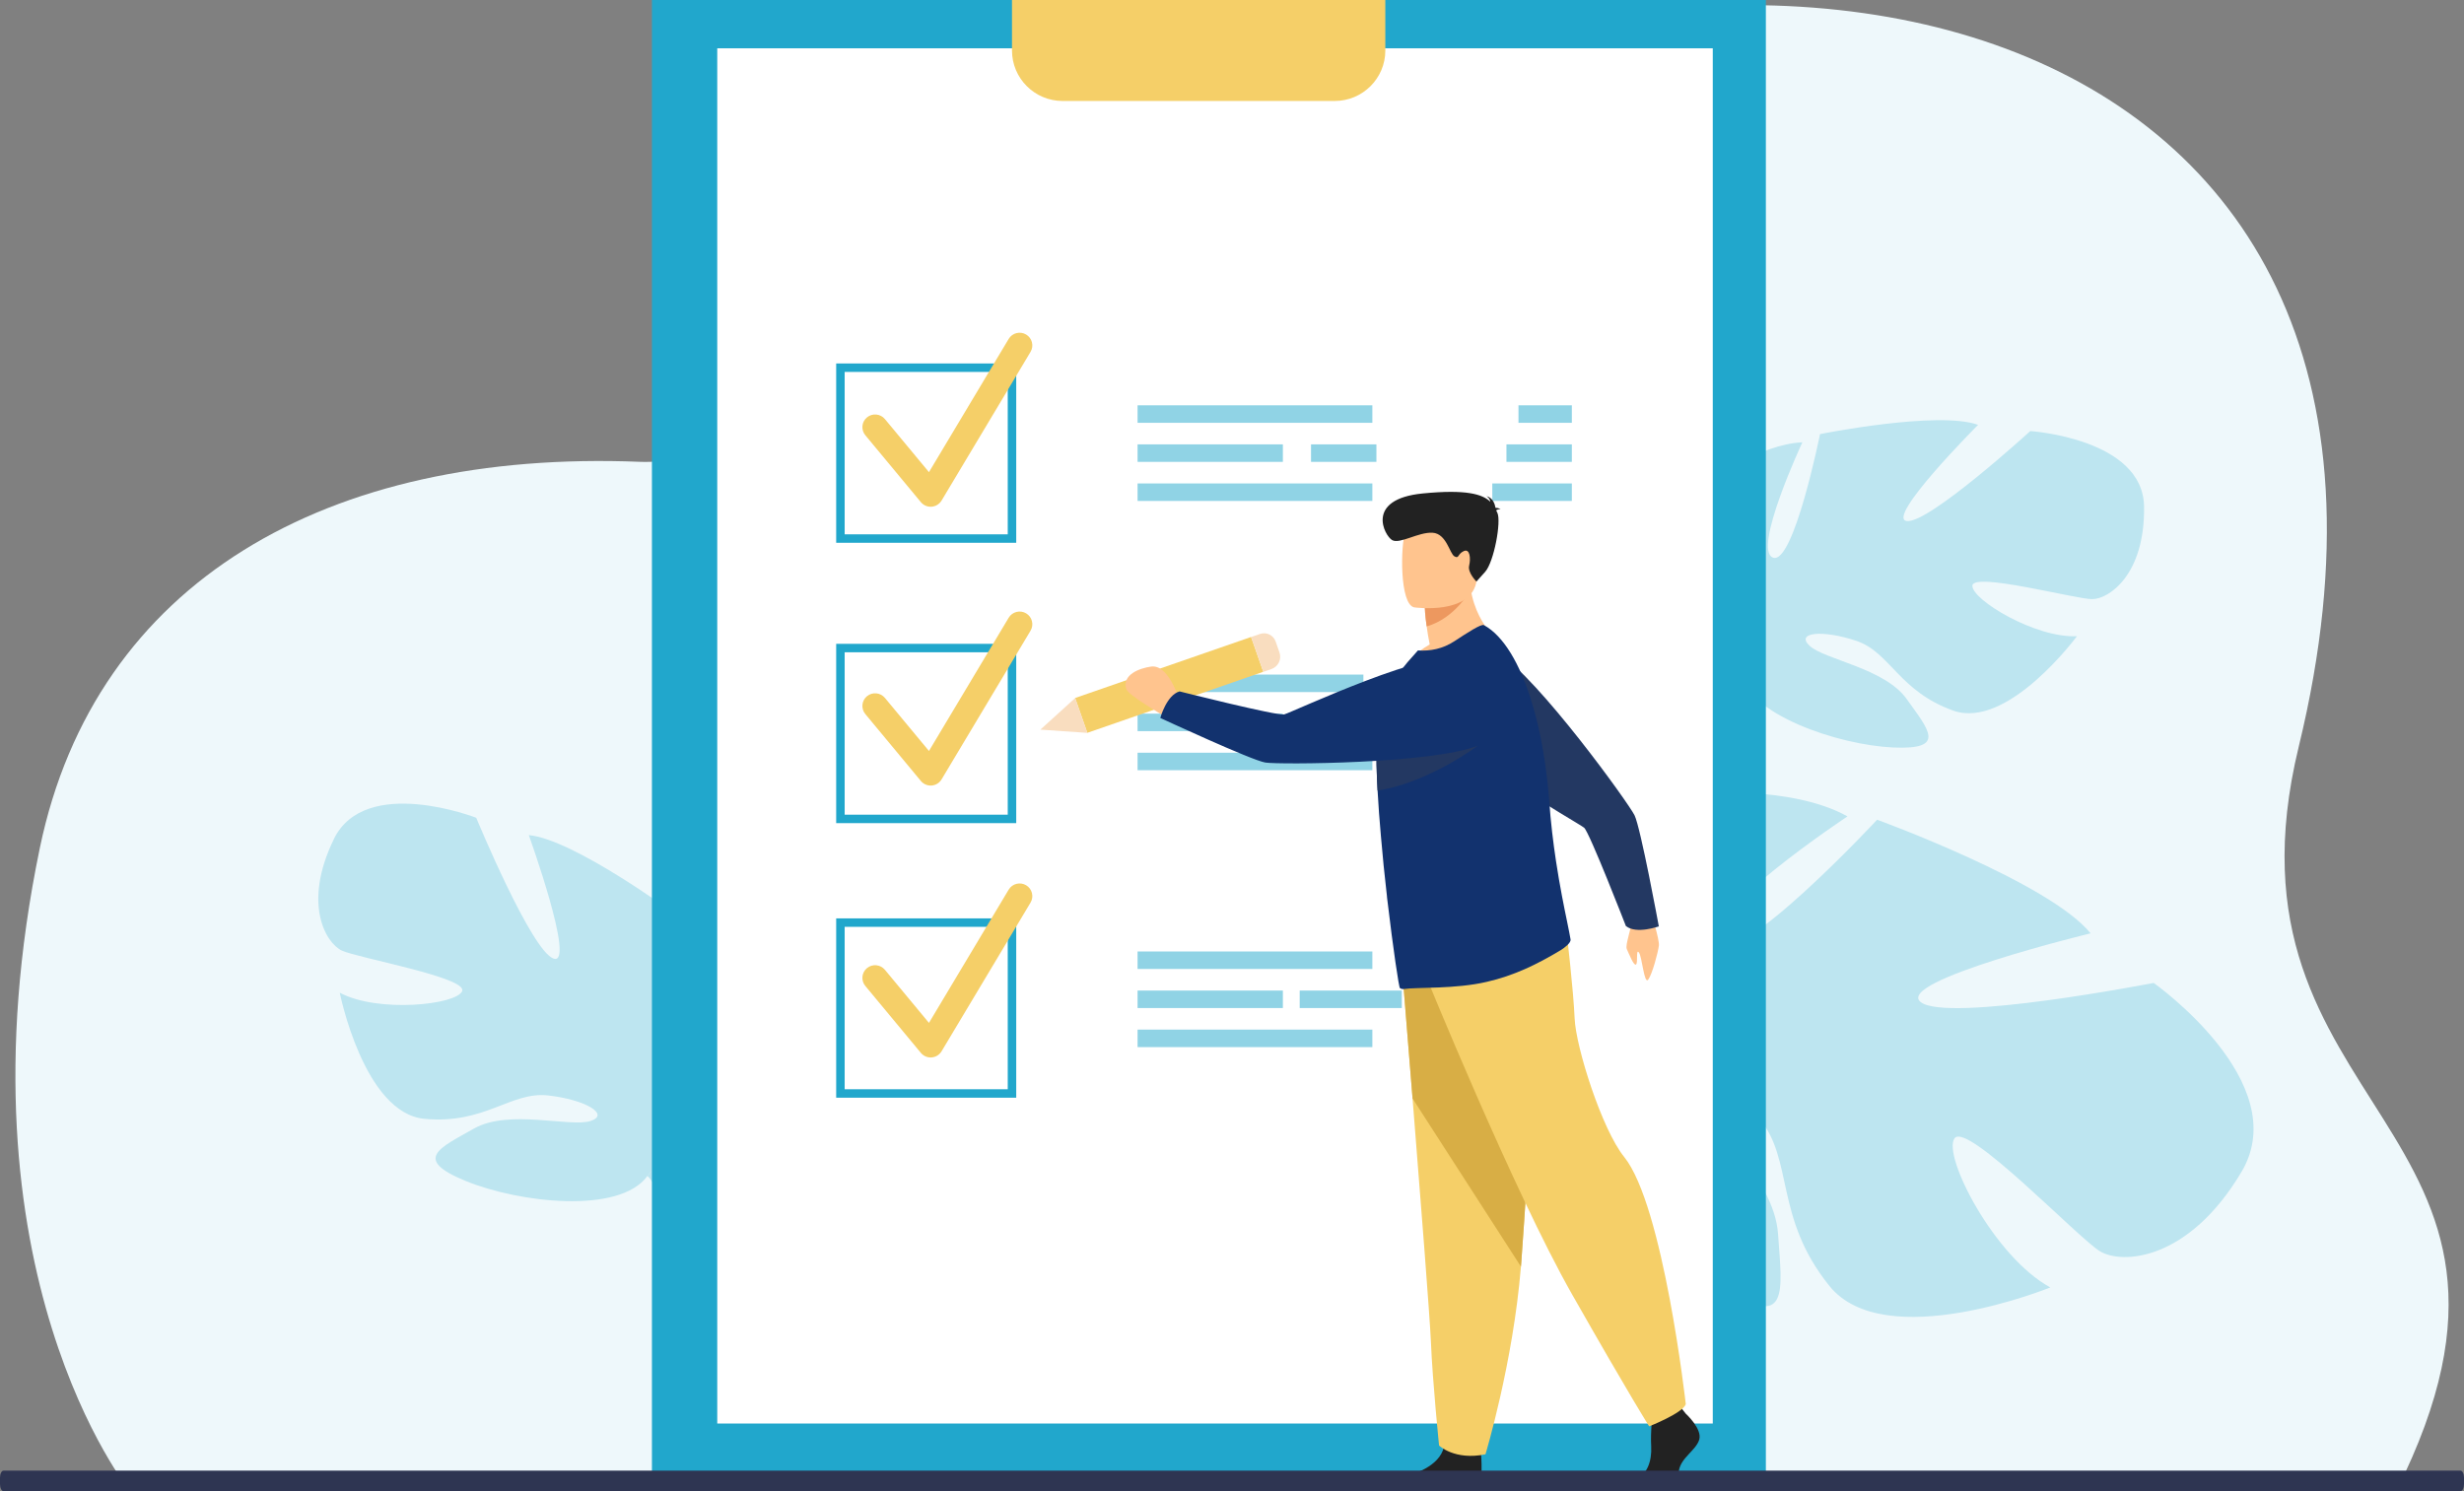 <svg width="570" height="345" viewBox="0 0 570 345" fill="none" xmlns="http://www.w3.org/2000/svg">
<rect x="0" y="0" width="570" height="345" fill="#808080" stroke="none"/>
<g clip-path="url(#clip0_640_383)">
<path d="M30.069 345C30.069 345 -11.158 294.23 9.22 196.169C22.036 134.491 75.874 103.933 148.046 106.85C172.855 107.853 213.22 77.968 271.217 41.256C395.277 -37.268 574.727 -3.918 531.778 172.711C510.994 258.188 597.154 259.557 554.332 345H30.069Z" fill="#EEF8FB"/>
</g>
<g clip-path="url(#clip1_640_383)">
<path d="M495.989 117.181C495.749 101.452 469.67 99.73 469.67 99.73C469.67 99.73 446.181 121.185 441.105 120.549C436.028 119.913 457.592 98.294 457.592 98.294C448.296 94.956 421.028 100.437 421.028 100.437C421.028 100.437 414.891 130.867 410.129 129.006C405.366 127.145 416.941 102.338 416.941 102.338C407.012 102.756 395.662 111.297 395.662 111.297C380.437 126.038 400.211 144.767 400.211 144.767C400.211 144.767 397.856 155.267 388.346 165.583C388.346 165.583 386.326 167.421 383.887 170.797L386.403 171.435C386.78 170.815 387.173 170.223 387.581 169.663C387.581 169.658 387.584 169.656 387.589 169.653C387.595 169.645 387.602 169.637 387.608 169.629C387.879 169.285 388.267 168.796 388.747 168.204C388.747 168.204 388.747 168.204 388.747 168.202C389.899 166.898 390.701 165.922 391.234 165.205C391.234 165.205 391.236 165.199 391.239 165.197C394.744 161.075 399.625 155.785 402.167 155.059C402.167 155.059 401.988 154.599 401.922 153.774C402.001 154.184 402.08 154.612 402.167 155.059C404.124 165.349 425.255 172.345 437.874 172.937C450.493 173.528 446.126 168.83 441.068 161.719C436.01 154.607 422.112 152.614 418.663 149.454C415.213 146.294 421.603 145.632 429.441 148.274C437.278 150.916 439.24 159.902 451.84 164.405C464.441 168.909 480.466 147.191 480.466 147.191C470.844 147.685 456.107 138.723 456.276 135.502C456.445 132.282 480.042 138.597 483.966 138.615C487.89 138.631 496.226 132.915 495.989 117.186V117.181Z" fill="#BDE5F0"/>
<path d="M518.551 271.098C530.827 250.405 498.208 227.414 498.208 227.414C498.208 227.414 450.418 236.703 444.31 231.836C438.203 226.97 483.614 215.941 483.614 215.941C474.168 204.195 434.237 189.654 434.237 189.654C434.237 189.654 401.887 224.444 397.166 218.229C392.446 212.014 427.388 188.881 427.388 188.881C414.11 181.528 392.478 183.639 392.478 183.639C360.835 190.745 371.623 230.885 371.623 230.885C371.623 230.885 360.152 242.699 339.498 248.583C339.498 248.583 335.392 249.372 329.511 251.83L332.277 254.661C333.266 254.154 334.25 253.694 335.233 253.289C335.239 253.284 335.244 253.281 335.252 253.281C335.265 253.276 335.281 253.27 335.294 253.263C335.922 253.031 336.821 252.703 337.921 252.311C337.921 252.311 337.923 252.311 337.926 252.311C337.926 252.311 337.928 252.311 337.931 252.311C340.476 251.525 342.303 250.891 343.569 250.381C343.575 250.381 343.577 250.379 343.58 250.376C351.446 247.789 362.045 244.776 365.937 245.851C365.937 245.851 366.075 245.107 366.649 243.98C366.423 244.576 366.185 245.199 365.937 245.851C360.254 260.818 382.203 286.745 398.176 297.553C414.152 308.361 412.219 298.762 411.317 285.468C410.413 272.173 393.891 258.523 391.924 251.661C389.956 244.797 398.817 249.017 406.921 258.694C415.025 268.371 410.392 281.645 423.213 297.537C436.035 313.432 474.305 297.863 474.305 297.863C461.367 290.857 449.329 267.451 452.127 263.387C454.925 259.32 480.632 286.322 485.732 289.466C490.835 292.611 506.278 291.788 518.551 271.092V271.098Z" fill="#BDE5F0"/>
<path d="M77.227 194.129C84.505 179.228 110.165 189.202 110.165 189.202C110.165 189.202 122.957 220.137 128.087 221.794C133.216 223.447 122.33 193.214 122.33 193.214C132.696 194.168 156.256 211.548 156.256 211.548C156.256 211.548 148.469 243.317 153.849 243.664C159.228 244.009 159.305 215.184 159.305 215.184C168.593 220.006 175.592 233.214 175.592 233.214C183.511 254.062 156.249 263.121 156.249 263.121C156.249 263.121 153.788 274.189 158.24 288.267C158.24 288.267 159.345 290.92 160.159 295.229L157.475 294.719C157.393 293.959 157.285 293.218 157.145 292.503C157.145 292.498 157.145 292.495 157.143 292.49C157.143 292.479 157.137 292.469 157.137 292.458C157.032 292.009 156.881 291.37 156.689 290.591C156.689 290.591 156.689 290.591 156.689 290.589C156.689 290.589 156.689 290.589 156.689 290.586C156.175 288.827 155.848 287.539 155.66 286.619C155.66 286.616 155.66 286.614 155.66 286.611C154.165 281.117 151.876 273.892 149.777 272.07C149.777 272.07 150.154 271.71 150.587 270.953C150.328 271.311 150.059 271.681 149.777 272.07C143.298 281.017 119.999 278.277 107.694 273.222C95.389 268.166 101.66 265.627 109.677 261.094C117.691 256.562 131.845 260.852 136.554 259.375C141.262 257.897 135.463 254.417 126.8 253.447C118.137 252.476 112.237 260.174 98.195 258.86C84.152 257.543 78.598 229.683 78.598 229.683C87.556 234.442 105.637 232.454 106.918 229.307C108.203 226.158 82.855 221.673 79.102 219.94C75.349 218.208 69.959 209.038 77.237 194.137L77.227 194.129Z" fill="#BDE5F0"/>
</g>
<g clip-path="url(#clip2_640_383)">
<path d="M408.5 0H150.812V344.82H408.5V0Z" fill="#21A7CC"/>
<path d="M396.217 11.176H165.923V329.351H396.217V11.176Z" fill="white"/>
<path d="M234.104 0V11.68C234.104 18.131 239.349 23.361 245.819 23.361H308.754C315.226 23.361 320.469 18.131 320.469 11.68V0H234.104Z" fill="#F5CF68"/>
<path d="M235.086 125.579H193.435V84.094H235.086V125.579ZM195.397 123.625H233.124V86.049H195.397V123.625Z" fill="#21A7CC"/>
<path d="M215.293 117.241C214.42 117.241 213.586 116.855 213.024 116.177L200.171 100.692C199.135 99.445 199.312 97.597 200.563 96.566C201.815 95.534 203.67 95.71 204.706 96.957L214.898 109.238L233.339 78.411C234.17 77.021 235.977 76.566 237.373 77.394C238.768 78.222 239.226 80.021 238.395 81.411L217.817 115.81C217.327 116.628 216.468 117.158 215.516 117.232C215.442 117.239 215.365 117.241 215.291 117.241H215.293Z" fill="#F5CF68"/>
<path d="M235.086 190.444H193.435V148.959H235.086V190.444ZM195.397 188.489H233.124V150.913H195.397V188.489Z" fill="#21A7CC"/>
<path d="M215.293 181.75C214.42 181.75 213.586 181.363 213.024 180.686L200.171 165.2C199.135 163.954 199.312 162.106 200.563 161.074C201.815 160.042 203.67 160.218 204.706 161.465L214.898 173.747L233.339 142.922C234.17 141.532 235.977 141.076 237.373 141.904C238.768 142.732 239.226 144.532 238.395 145.922L217.817 180.32C217.327 181.139 216.468 181.669 215.516 181.743C215.442 181.75 215.365 181.752 215.291 181.752L215.293 181.75Z" fill="#F5CF68"/>
<path d="M235.086 253.967H193.435V212.482H235.086V253.967ZM195.397 252.012H233.124V214.436H195.397V252.012Z" fill="#21A7CC"/>
<path d="M215.293 244.66C214.42 244.66 213.586 244.273 213.024 243.596L200.171 228.11C199.135 226.864 199.312 225.016 200.563 223.984C201.815 222.952 203.67 223.128 204.706 224.375L214.898 236.657L233.339 205.83C234.17 204.44 235.977 203.984 237.373 204.812C238.768 205.64 239.226 207.439 238.395 208.83L217.817 243.228C217.327 244.047 216.468 244.576 215.516 244.65C215.442 244.657 215.365 244.66 215.291 244.66H215.293Z" fill="#F5CF68"/>
<g opacity="0.5">
<path d="M317.469 93.774H263.157V97.822H317.469V93.774Z" fill="#21A7CC"/>
<path d="M363.616 93.774H351.271V97.822H363.616V93.774Z" fill="#21A7CC"/>
<path d="M317.469 111.852H263.157V115.9H317.469V111.852Z" fill="#21A7CC"/>
<path d="M363.616 111.852H345.213V115.9H363.616V111.852Z" fill="#21A7CC"/>
<path d="M363.616 102.813H348.489V106.861H363.616V102.813Z" fill="#21A7CC"/>
<path d="M318.407 102.813H303.28V106.861H318.407V102.813Z" fill="#21A7CC"/>
<path d="M296.769 102.813H263.157V106.861H296.769V102.813Z" fill="#21A7CC"/>
</g>
<g opacity="0.5">
<path d="M315.396 156.073H263.157V160.121H315.396V156.073Z" fill="#21A7CC"/>
<path d="M317.469 174.151H263.157V178.199H317.469V174.151Z" fill="#21A7CC"/>
<path d="M314.718 165.112H300.661V169.16H314.718V165.112Z" fill="#21A7CC"/>
<path d="M296.769 165.112H263.157V169.16H296.769V165.112Z" fill="#21A7CC"/>
</g>
<g opacity="0.5">
<path d="M317.469 220.138H263.157V224.185H317.469V220.138Z" fill="#21A7CC"/>
<path d="M317.469 238.216H263.157V242.263H317.469V238.216Z" fill="#21A7CC"/>
<path d="M324.28 229.177H300.661V233.224H324.28V229.177Z" fill="#21A7CC"/>
<path d="M296.769 229.177H263.157V233.224H296.769V229.177Z" fill="#21A7CC"/>
</g>
<path d="M381.818 210.835C381.818 210.835 383.931 217.314 383.748 218.796C383.567 220.279 382.241 225.342 381.293 226.637C380.346 227.932 379.879 221.359 379.129 220.369C378.379 219.379 378.975 222.844 378.446 223.165C377.917 223.487 376.816 220.616 376.342 219.606C375.868 218.593 377.501 214.862 377.506 212.26C377.51 209.658 381.818 210.837 381.818 210.837V210.835Z" fill="#FFC48E"/>
<path d="M332.143 159.369C331.558 151.94 339.66 146.847 346.058 150.71C346.19 150.788 346.318 150.869 346.448 150.953C356.027 157.093 376.693 185.746 378.116 188.617C379.537 191.487 383.736 214.323 383.736 214.323C383.736 214.323 378.548 216.213 376.121 214.251C376.121 214.251 367.708 192.595 366.463 191.512C365.219 190.43 332.81 172.317 332.533 165.526C332.461 163.732 332.315 161.574 332.141 159.369H332.143Z" fill="#233862"/>
<path d="M248.71 161.492L251.528 169.552L292.234 155.433L289.415 147.373L248.71 161.492Z" fill="#F5CF68"/>
<path d="M240.666 168.813L251.539 169.56L248.722 161.5L240.666 168.813Z" fill="#F9DDBF"/>
<path d="M295.094 148.418L295.984 150.966C296.532 152.535 295.7 154.246 294.126 154.792L292.243 155.444L289.426 147.384L291.474 146.674C292.956 146.16 294.576 146.94 295.094 148.415V148.418Z" fill="#F9DDBF"/>
<path d="M389.978 327.079C389.978 327.079 393.84 330.59 393.085 333.084C392.333 335.577 388.847 337.24 388.376 340.289C387.904 343.337 386.021 345 384.326 345H376.242C376.242 345 374.995 342.856 378.009 342.208C381.023 341.561 382.159 337.98 381.971 334.654C381.783 331.328 382.254 326.894 382.254 326.894L388.659 325.416L389.978 327.079Z" fill="#222222"/>
<path d="M342.6 336.158C342.6 336.158 343.292 344.147 341.597 344.977L319.9 344.933C319.9 344.933 319.9 342.44 323.386 341.884C326.872 341.329 332.993 339.299 334.029 334.772C335.064 330.246 342.6 336.158 342.6 336.158Z" fill="#222222"/>
<path d="M324.28 223.311C324.28 223.311 325.425 237.314 326.77 254.147C328.597 277.013 330.796 305.099 331.015 310.421C331.391 319.662 332.9 334.439 332.9 334.439C332.9 334.439 336.479 337.95 343.638 336.47C343.638 336.47 350.02 315.373 351.84 293.051C351.868 292.686 351.896 292.316 351.926 291.948C353.622 269.223 356.257 221.373 356.257 221.373L324.28 223.313V223.311Z" fill="#F5CF68"/>
<path d="M324.28 223.311C324.28 223.311 325.425 237.314 326.77 254.147L351.84 293.051C351.868 292.686 351.896 292.316 351.926 291.948C353.622 269.223 356.257 221.373 356.257 221.373L324.28 223.313V223.311Z" fill="#D8AE45"/>
<path d="M329.507 224.974C329.507 224.974 350.135 275.688 363.697 299.52C377.261 323.353 381.499 330.005 381.499 330.005C381.499 330.005 389.27 326.957 389.976 324.877C389.976 324.877 384.79 278.868 375.705 267.65C370.573 261.313 364.545 242.293 364.262 235.641C363.978 228.989 362.425 215.826 362.425 215.826L329.505 224.972L329.507 224.974Z" fill="#F5CF68"/>
<path d="M347.293 148.901C347.293 148.901 333.473 155.884 325.378 153.555C325.378 153.555 327.308 151.027 330.738 149.107C330.426 147.504 330.183 146.112 330.036 144.932C329.642 142.207 329.611 140.66 329.611 140.66L334.911 136.337L339.936 132.199C339.759 143.556 347.295 148.901 347.295 148.901H347.293Z" fill="#FFC48E"/>
<path d="M361.022 219.842C355.442 223.205 350.159 225.735 343.977 227.155C336.686 228.878 327.722 228.369 324.724 228.825C324.415 228.867 324.125 228.786 323.848 228.605C323.614 228.485 322.29 219.626 320.964 208.443C320.906 207.995 320.843 207.539 320.818 207.083L320.799 206.933C320.284 202.561 319.833 197.97 319.441 193.367C319.12 189.787 318.858 186.244 318.677 182.918C318.447 178.757 318.352 174.931 318.447 171.785C318.489 170.347 318.572 169.056 318.702 167.934C319.492 161.402 322.62 156.735 325.567 153.261L328.01 150.492C330.843 150.67 333.736 150.138 336.465 148.344C339.449 146.387 342.67 144.282 343.278 144.634C347.853 147.127 351.576 153.585 354.237 162.115C355.763 167.025 356.933 172.597 357.681 178.497C357.922 180.329 358.127 182.207 358.282 184.076C358.312 184.423 358.338 184.768 358.366 185.11C358.723 190.224 359.311 195.017 359.961 199.296C360.837 205.069 361.83 209.903 362.534 213.307C362.887 215.04 363.156 216.381 363.317 217.341C363.461 218.178 361.775 219.379 361.025 219.846L361.022 219.842Z" fill="#12326E"/>
<path d="M340.113 136.536C340.113 136.536 336.713 143.008 330.034 144.932C329.64 142.207 329.609 140.66 329.609 140.66L334.909 136.337L340.113 136.538V136.536Z" fill="#ED985F"/>
<path d="M327.152 140.523C327.152 140.523 340.507 142.429 341.594 134.253C342.681 126.077 345.138 120.817 336.657 119.256C328.176 117.692 326.1 120.602 325.062 123.243C324.022 125.887 323.706 139.816 327.152 140.523Z" fill="#FFC48E"/>
<path d="M346.111 118.092C346.23 117.951 346.506 117.836 347.126 117.789C347.126 117.789 346.625 117.491 345.96 117.486C345.814 116.631 345.324 115.118 343.833 114.778C343.833 114.778 344.639 115.185 344.762 116.096C343.009 114.371 339.298 113.164 329.113 114.167C315.688 115.49 320.291 123.977 322.051 124.964C323.811 125.952 328.137 123.063 331.386 123.255C334.635 123.447 335.343 128.103 336.458 128.72C337.573 129.338 337.115 128.216 338.592 127.515C340.067 126.817 340.257 129.269 339.86 130.876C339.463 132.481 341.548 134.549 341.548 134.549L343.571 132.292C345.594 130.034 347.354 120.604 346.376 118.622C346.29 118.446 346.204 118.271 346.116 118.09L346.111 118.092Z" fill="#222222"/>
<path d="M341.87 172.512C341.87 172.512 330.61 181.044 318.674 182.915C318.444 178.754 318.349 174.929 318.444 171.783L341.87 172.512Z" fill="#233862"/>
<path d="M272.72 161.5C272.543 161.31 270.247 153.663 266.276 154.223C263.684 154.586 259.451 156.08 260.575 159.48C261.016 160.817 268.911 165.422 268.911 165.422L272.72 161.502V161.5Z" fill="#FFC48E"/>
<path d="M343.265 156.023C349.686 159.848 349.165 169.378 342.299 172.336C342.157 172.396 342.015 172.456 341.874 172.512C331.303 176.735 295.88 176.932 292.708 176.425C289.535 175.919 268.41 166.109 268.41 166.109C268.41 166.109 269.866 160.801 272.876 159.966C272.876 159.966 295.476 165.67 297.083 165.286C298.69 164.902 332.278 149.067 337.998 152.775C339.51 153.756 341.36 154.887 343.265 156.023Z" fill="#12326E"/>
</g>
<g clip-path="url(#clip3_640_383)">
<path d="M569.189 340.258H0.811C0.363 340.258 0 340.981 0 341.873V343.385C0 344.277 0.363 345 0.811 345H569.189C569.637 345 570 344.277 570 343.385V341.873C570 340.981 569.637 340.258 569.189 340.258Z" fill="#2E3552"/>
</g>
<defs>
<clipPath id="clip0_640_383">
<rect width="562.875" height="343.814" fill="white" transform="translate(3.562 1.186)"/>
</clipPath>
<clipPath id="clip1_640_383">
<rect width="447.688" height="207.474" fill="white" transform="translate(73.625 97.216)"/>
</clipPath>
<clipPath id="clip2_640_383">
<rect width="257.688" height="345" fill="white" transform="translate(150.812)"/>
</clipPath>
<clipPath id="clip3_640_383">
<rect width="570" height="4.742" fill="white" transform="translate(0 340.258)"/>
</clipPath>
</defs>
</svg>
